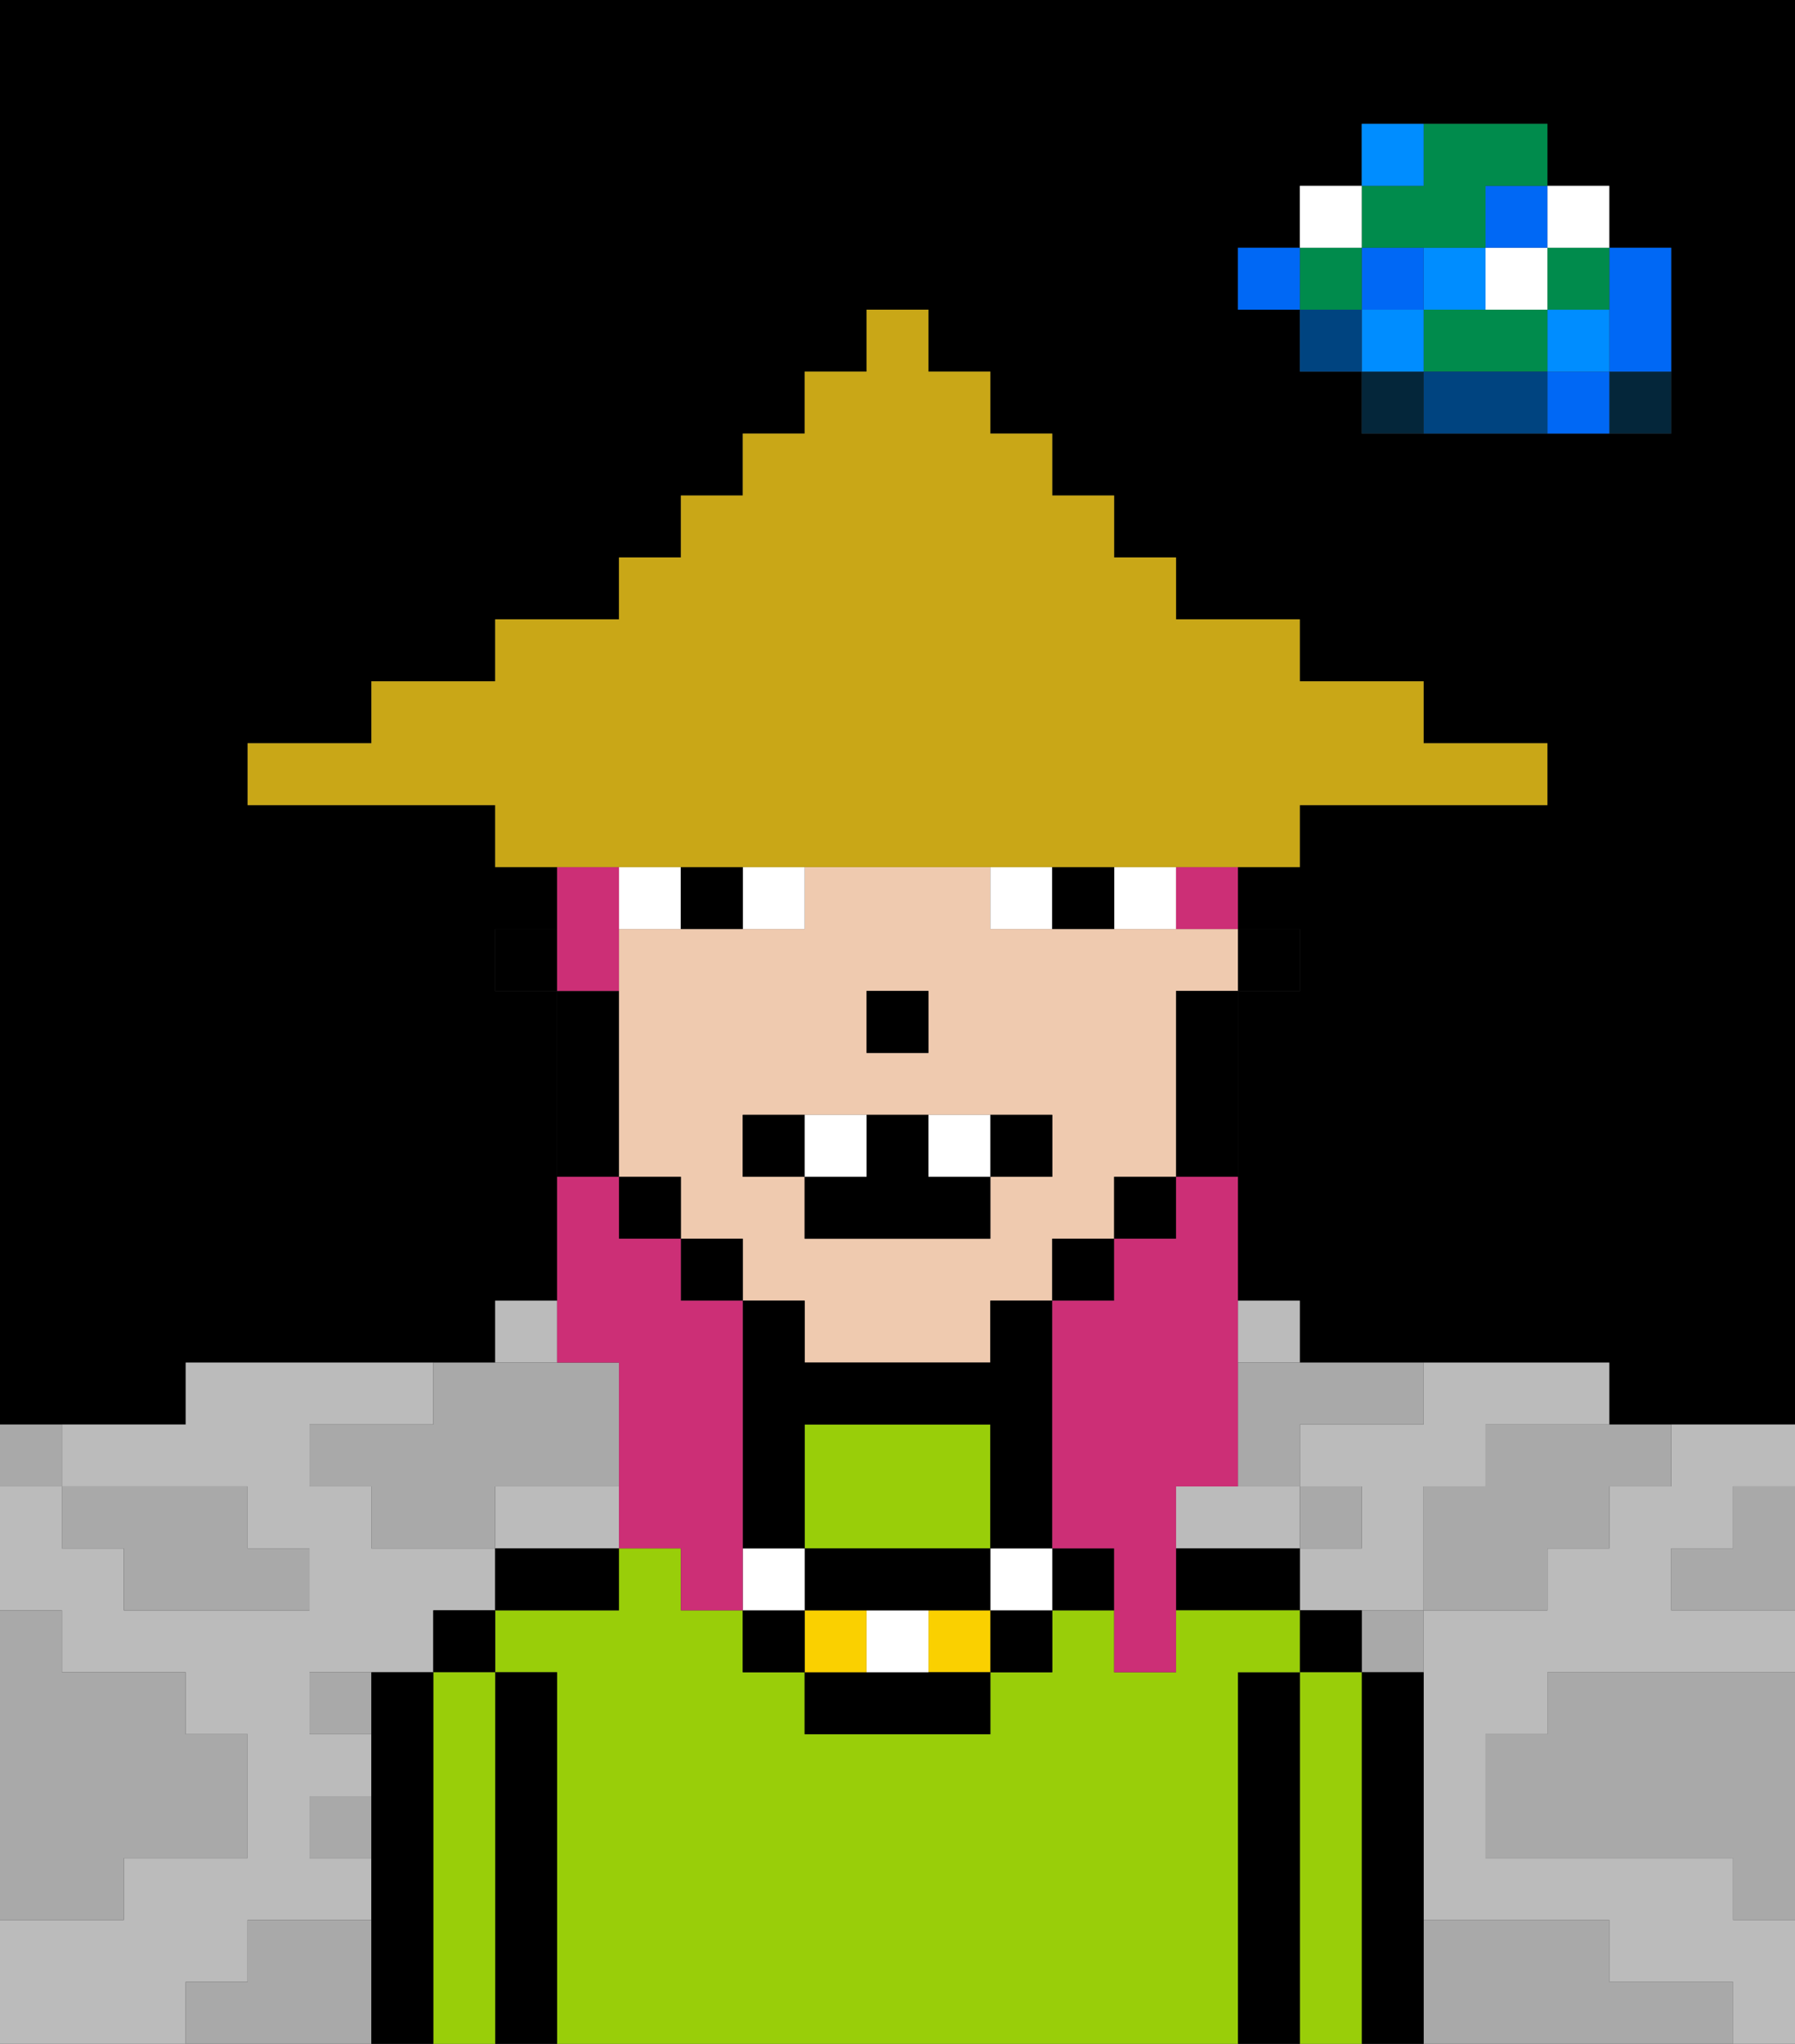 <svg xmlns="http://www.w3.org/2000/svg" viewBox="0 0 29 33"><rect x="0" y="0" width="29" height="33" fill="#333333" stroke="none"/><defs><style>polygon,rect,path{shape-rendering:crispedges;}polygon,rect,path{shape-rendering:crispedges;}.kb80-1{fill:#a9a9a9;}.kb80-2{fill:#bbbbbb;}.kb80-3{fill:#04263a;}.kb80-4{fill:#0068f5;}.kb80-5{fill:#008dff;}.kb80-6{fill:#008b4c;}.kb80-7{fill:#ffffff;}.kb80-8{fill:#004480;}.kb80-9{fill:#000000;}.kb80-10{fill:#99ce09;}.kb80-11{fill:#efcaaf;}.kb80-12{fill:#fad000;}.kb80-13{fill:#cc2f76;}.kb80-14{fill:#c9a717;}</style></defs><polygon class="kb80-1" points="28 25 27 25 27 26 28 26 29 26 29 25 29 24 28 24 28 25"/><path class="kb80-9" d="M27,0H0V23H3V22H8V21H9V16H8V15H9V14H8V13H4V12H6V11H8V10h2V9h1V8h1V7h1V6h1V5h1V6h1V7h1V8h1V9h1v1h2v1h2v1h2v1H21v1H20v1h1v1H20v5h1v1h5v1h3V0H27Zm0,5V7H22V6H21V5H20V4h1V3h1V2h3V3h1V4h1Z"/><polygon class="kb80-1" points="27 32 26 32 26 31 25 31 24 31 23 31 23 32 23 33 24 33 25 33 26 33 27 33 28 33 28 32 27 32"/><polygon class="kb80-1" points="27 27 26 27 25 27 25 28 24 28 24 29 24 30 25 30 26 30 27 30 28 30 28 31 29 31 29 30 29 29 29 28 29 27 28 27 27 27"/><polygon class="kb80-2" points="9 24 8 24 8 25 9 25 10 25 10 24 9 24"/><polygon class="kb80-2" points="27 23 27 24 26 24 26 25 25 25 25 26 24 26 23 26 23 27 23 28 23 29 23 30 23 31 24 31 25 31 26 31 26 32 27 32 28 32 28 33 29 33 29 32 29 31 28 31 28 30 27 30 26 30 25 30 24 30 24 29 24 28 25 28 25 27 26 27 27 27 28 27 29 27 29 26 28 26 27 26 27 25 28 25 28 24 29 24 29 23 28 23 27 23"/><rect class="kb80-2" x="20" y="21" width="1" height="1"/><polygon class="kb80-2" points="22 23 21 23 21 24 22 24 22 25 21 25 21 26 22 26 23 26 23 25 23 24 24 24 24 23 25 23 26 23 26 22 25 22 24 22 23 22 23 23 22 23"/><polygon class="kb80-2" points="4 32 4 31 5 31 6 31 6 30 5 30 5 29 6 29 6 28 5 28 5 27 6 27 7 27 7 26 8 26 8 25 7 25 6 25 6 24 5 24 5 23 6 23 7 23 7 22 6 22 5 22 4 22 3 22 3 23 2 23 1 23 1 24 2 24 3 24 4 24 4 25 5 25 5 26 4 26 3 26 2 26 2 25 1 25 1 24 0 24 0 25 0 26 1 26 1 27 2 27 3 27 3 28 4 28 4 29 4 30 3 30 2 30 2 31 1 31 0 31 0 32 0 33 1 33 2 33 3 33 3 32 4 32"/><polygon class="kb80-2" points="21 25 21 24 20 24 19 24 19 25 20 25 21 25"/><rect class="kb80-2" x="8" y="21" width="1" height="1"/><rect class="kb80-3" x="26" y="6" width="1" height="1"/><polygon class="kb80-4" points="26 5 26 6 27 6 27 5 27 4 26 4 26 5"/><rect class="kb80-4" x="25" y="6" width="1" height="1"/><rect class="kb80-5" x="25" y="5" width="1" height="1"/><rect class="kb80-6" x="25" y="4" width="1" height="1"/><rect class="kb80-7" x="25" y="3" width="1" height="1"/><polygon class="kb80-1" points="24 23 24 24 23 24 23 25 23 26 24 26 25 26 25 25 26 25 26 24 27 24 27 23 26 23 25 23 24 23"/><polygon class="kb80-6" points="24 5 23 5 23 6 24 6 25 6 25 5 24 5"/><rect class="kb80-7" x="24" y="4" width="1" height="1"/><rect class="kb80-4" x="24" y="3" width="1" height="1"/><polygon class="kb80-8" points="24 6 23 6 23 7 24 7 25 7 25 6 24 6"/><rect class="kb80-5" x="23" y="4" width="1" height="1"/><rect class="kb80-1" x="22" y="26" width="1" height="1"/><rect class="kb80-3" x="22" y="6" width="1" height="1"/><rect class="kb80-5" x="22" y="5" width="1" height="1"/><rect class="kb80-4" x="22" y="4" width="1" height="1"/><polygon class="kb80-6" points="23 4 24 4 24 3 25 3 25 2 24 2 23 2 23 3 22 3 22 4 23 4"/><rect class="kb80-5" x="22" y="2" width="1" height="1"/><rect class="kb80-1" x="21" y="24" width="1" height="1"/><rect class="kb80-8" x="21" y="5" width="1" height="1"/><rect class="kb80-6" x="21" y="4" width="1" height="1"/><rect class="kb80-7" x="21" y="3" width="1" height="1"/><rect class="kb80-4" x="20" y="4" width="1" height="1"/><polygon class="kb80-1" points="20 24 21 24 21 23 22 23 23 23 23 22 22 22 21 22 20 22 20 24"/><rect class="kb80-1" x="5" y="27" width="1" height="1"/><polygon class="kb80-1" points="6 23 5 23 5 24 6 24 6 25 7 25 8 25 8 24 9 24 10 24 10 23 10 22 9 22 8 22 7 22 7 23 6 23"/><polygon class="kb80-1" points="6 31 5 31 4 31 4 32 3 32 3 33 4 33 5 33 6 33 6 32 6 31"/><rect class="kb80-1" x="5" y="29" width="1" height="1"/><polygon class="kb80-1" points="2 31 2 30 3 30 4 30 4 29 4 28 3 28 3 27 2 27 1 27 1 26 0 26 0 27 0 28 0 29 0 30 0 31 1 31 2 31"/><polygon class="kb80-1" points="2 25 2 26 3 26 4 26 5 26 5 25 4 25 4 24 3 24 2 24 1 24 1 25 2 25"/><rect class="kb80-1" y="23" width="1" height="1"/><polygon class="kb80-9" points="23 31 23 30 23 29 23 28 23 27 22 27 22 28 22 29 22 30 22 31 22 32 22 33 23 33 23 32 23 31"/><rect class="kb80-9" x="21" y="26" width="1" height="1"/><polygon class="kb80-10" points="22 31 22 30 22 29 22 28 22 27 21 27 21 28 21 29 21 30 21 31 21 32 21 33 22 33 22 32 22 31"/><polygon class="kb80-9" points="21 31 21 30 21 29 21 28 21 27 20 27 20 28 20 29 20 30 20 31 20 32 20 33 21 33 21 32 21 31"/><polygon class="kb80-9" points="20 25 19 25 19 26 20 26 21 26 21 25 20 25"/><polygon class="kb80-10" points="20 31 20 30 20 29 20 28 20 27 21 27 21 26 20 26 19 26 19 27 18 27 18 26 17 26 17 27 16 27 16 28 15 28 14 28 13 28 13 27 12 27 12 26 11 26 11 25 10 25 10 26 9 26 8 26 8 27 9 27 9 28 9 29 9 30 9 31 9 32 9 33 10 33 11 33 12 33 13 33 14 33 15 33 16 33 17 33 18 33 19 33 20 33 20 32 20 31"/><polygon class="kb80-10" points="16 23 15 23 14 23 13 23 13 24 13 25 14 25 15 25 16 25 16 24 16 23"/><polygon class="kb80-9" points="8 25 8 26 9 26 10 26 10 25 9 25 8 25"/><polygon class="kb80-9" points="9 31 9 30 9 29 9 28 9 27 8 27 8 28 8 29 8 30 8 31 8 32 8 33 9 33 9 32 9 31"/><rect class="kb80-9" x="7" y="26" width="1" height="1"/><polygon class="kb80-10" points="8 31 8 30 8 29 8 28 8 27 7 27 7 28 7 29 7 30 7 31 7 32 7 33 8 33 8 32 8 31"/><polygon class="kb80-9" points="7 31 7 30 7 29 7 28 7 27 6 27 6 28 6 29 6 30 6 31 6 32 6 33 7 33 7 32 7 31"/><rect class="kb80-9" x="20" y="15" width="1" height="1"/><path class="kb80-11" d="M18,15H16V14H13v1H10v4h1v1h1v1h1v1h3V21h1V20h1V19h1V16h1V15H18Zm-4,1h1v1H14Zm3,3H16v1H13V19H12V18h5Z"/><polygon class="kb80-9" points="19 17 19 18 19 19 20 19 20 18 20 17 20 16 19 16 19 17"/><rect class="kb80-9" x="18" y="19" width="1" height="1"/><rect class="kb80-9" x="17" y="20" width="1" height="1"/><rect class="kb80-9" x="11" y="20" width="1" height="1"/><rect class="kb80-9" x="10" y="19" width="1" height="1"/><polygon class="kb80-9" points="10 18 10 17 10 16 9 16 9 17 9 18 9 19 10 19 10 18"/><rect class="kb80-9" x="8" y="15" width="1" height="1"/><rect class="kb80-9" x="14" y="16" width="1" height="1"/><rect class="kb80-7" x="12" y="14" width="1" height="1"/><rect class="kb80-7" x="10" y="14" width="1" height="1"/><rect class="kb80-7" x="18" y="14" width="1" height="1"/><rect class="kb80-7" x="16" y="14" width="1" height="1"/><rect class="kb80-9" x="11" y="14" width="1" height="1"/><rect class="kb80-9" x="17" y="14" width="1" height="1"/><rect class="kb80-9" x="17" y="25" width="1" height="1"/><rect class="kb80-9" x="16" y="26" width="1" height="1"/><rect class="kb80-7" x="16" y="25" width="1" height="1"/><rect class="kb80-12" x="15" y="26" width="1" height="1"/><polygon class="kb80-9" points="14 27 13 27 13 28 14 28 15 28 16 28 16 27 15 27 14 27"/><rect class="kb80-7" x="14" y="26" width="1" height="1"/><rect class="kb80-12" x="13" y="26" width="1" height="1"/><polygon class="kb80-9" points="14 25 13 25 13 26 14 26 15 26 16 26 16 25 15 25 14 25"/><rect class="kb80-9" x="12" y="26" width="1" height="1"/><rect class="kb80-7" x="12" y="25" width="1" height="1"/><polygon class="kb80-9" points="13 24 13 23 14 23 15 23 16 23 16 24 16 25 17 25 17 24 17 23 17 22 17 21 16 21 16 22 15 22 14 22 13 22 13 21 12 21 12 22 12 23 12 24 12 25 13 25 13 24"/><rect class="kb80-9" x="12" y="18" width="1" height="1"/><rect class="kb80-9" x="16" y="18" width="1" height="1"/><polygon class="kb80-9" points="15 18 14 18 14 19 13 19 13 20 16 20 16 19 15 19 15 18"/><rect class="kb80-7" x="13" y="18" width="1" height="1"/><rect class="kb80-7" x="15" y="18" width="1" height="1"/><polygon class="kb80-13" points="19 20 18 20 18 21 17 21 17 22 17 23 17 24 17 25 18 25 18 26 18 27 19 27 19 26 19 25 19 24 20 24 20 22 20 21 20 20 20 19 19 19 19 20"/><rect class="kb80-13" x="19" y="14" width="1" height="1"/><polygon class="kb80-13" points="10 15 10 14 9 14 9 15 9 16 10 16 10 15"/><polygon class="kb80-13" points="10 22 10 23 10 24 10 25 11 25 11 26 12 26 12 25 12 24 12 23 12 22 12 21 11 21 11 20 10 20 10 19 9 19 9 20 9 21 9 22 10 22"/><polygon class="kb80-14" points="11 14 12 14 13 14 14 14 15 14 16 14 17 14 18 14 19 14 20 14 21 14 21 13 22 13 23 13 24 13 25 13 25 12 24 12 23 12 23 11 22 11 21 11 21 10 20 10 19 10 19 9 18 9 18 8 17 8 17 7 16 7 16 6 15 6 15 5 14 5 14 6 13 6 13 7 12 7 12 8 11 8 11 9 10 9 10 10 9 10 8 10 8 11 7 11 6 11 6 12 5 12 4 12 4 13 5 13 6 13 7 13 8 13 8 14 9 14 10 14 11 14"/></svg>